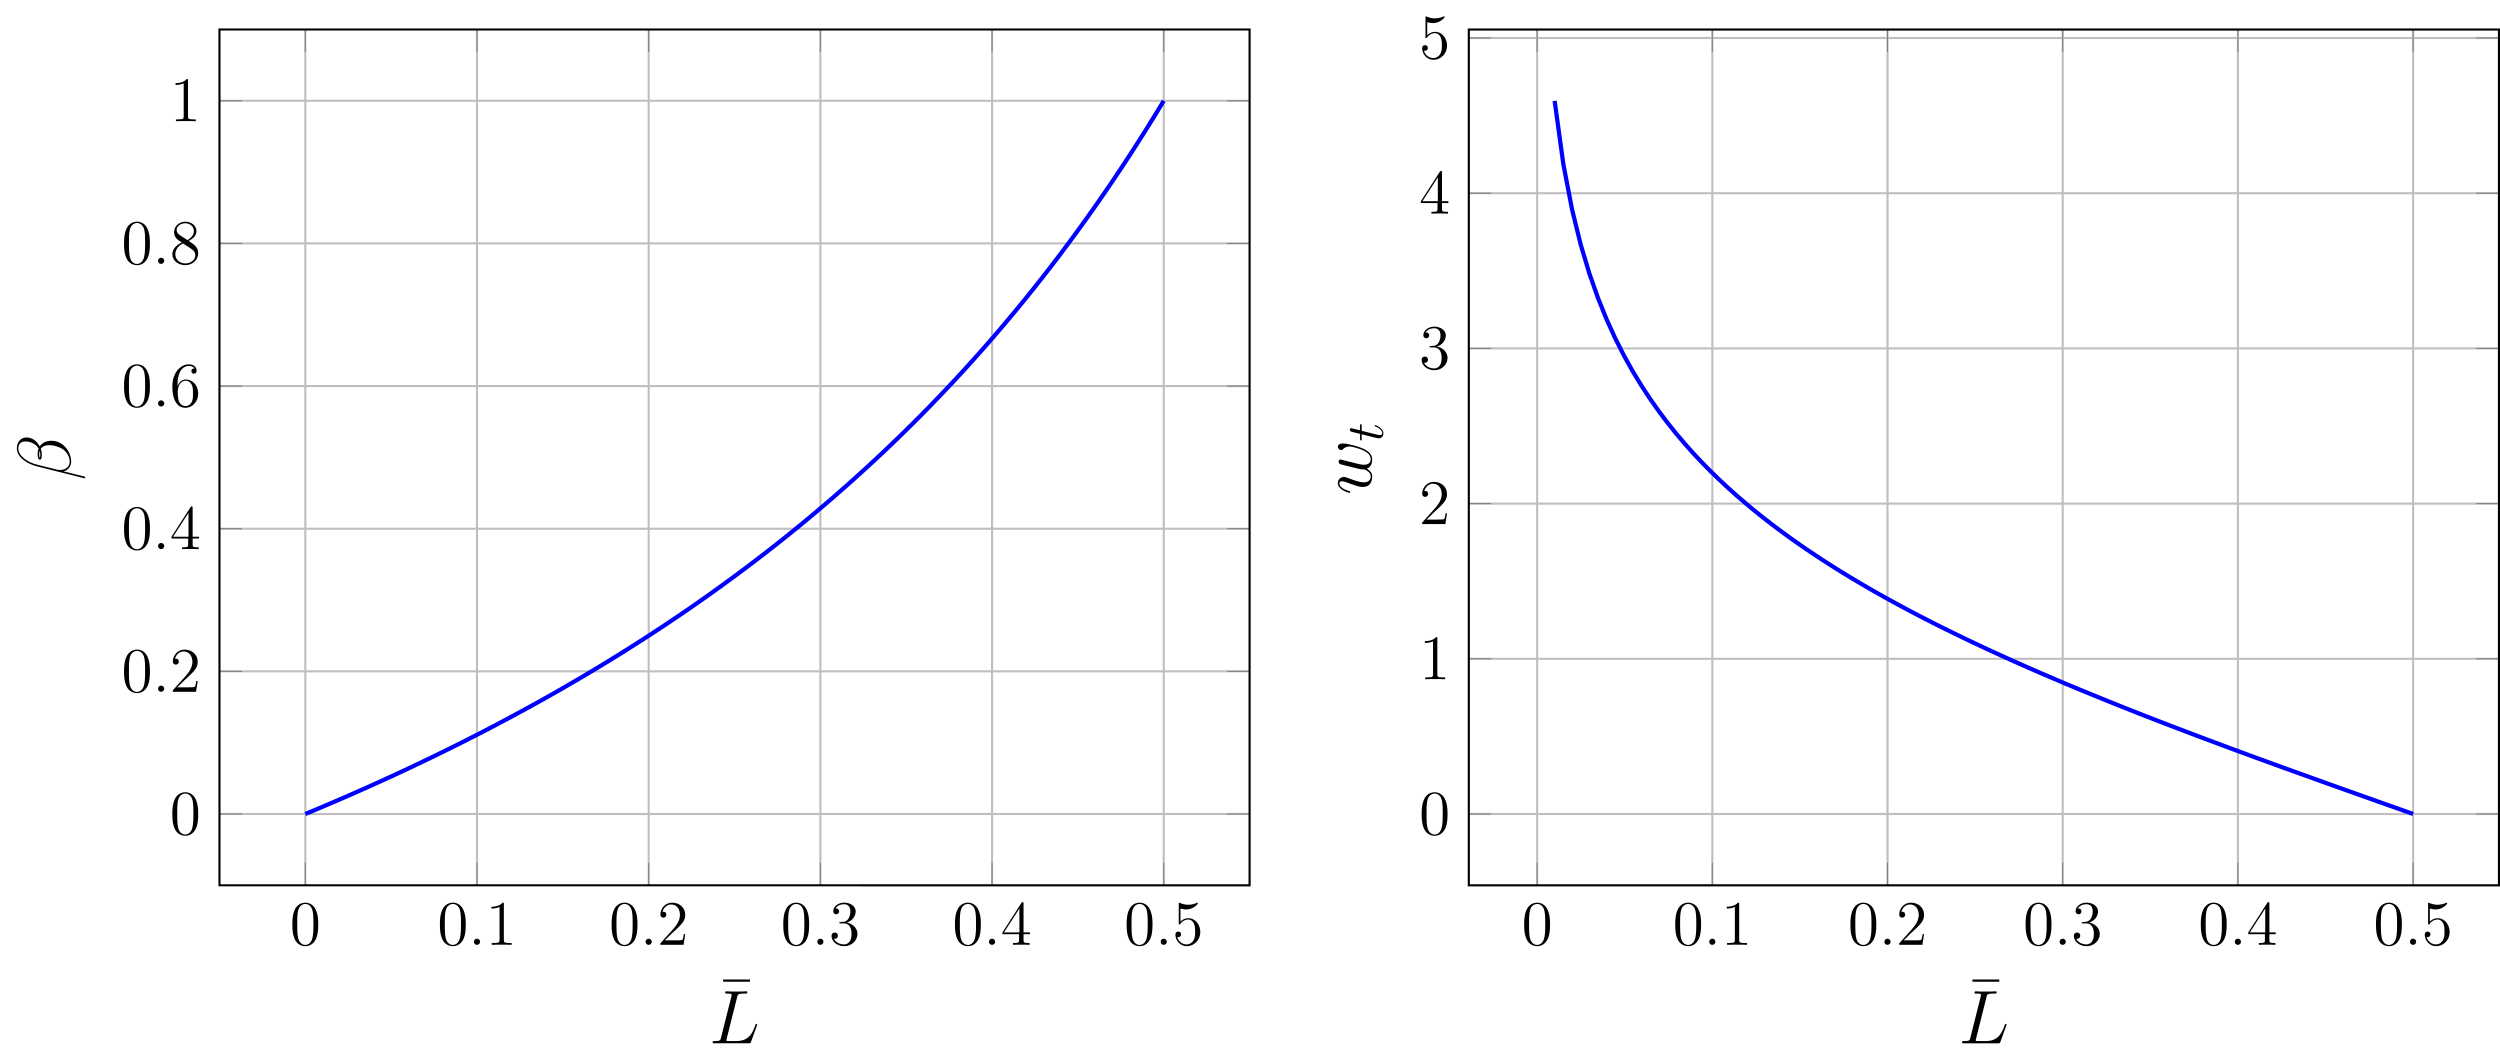 <svg xmlns="http://www.w3.org/2000/svg" xmlns:xlink="http://www.w3.org/1999/xlink" version="1.2" viewBox="0 0 471.477 200.077" height="266.769" width="628.636"><defs><symbol id="a" overflow="visible"><path d="M5.36-3.828c0-.985-.063-1.953-.5-2.86-.485-1-1.344-1.265-1.938-1.265-.688 0-1.531.344-1.985 1.344-.328.75-.453 1.5-.453 2.78 0 1.157.094 2.032.516 2.892A2.132 2.132 0 002.922.25c1.031 0 1.625-.625 1.984-1.313.422-.89.453-2.062.453-2.765zM2.921.016c-.39 0-1.172-.22-1.39-1.516-.126-.719-.126-1.625-.126-2.469 0-.984 0-1.86.188-2.562.203-.813.812-1.172 1.328-1.172.453 0 1.14.266 1.375 1.297.156.687.156 1.625.156 2.437 0 .797 0 1.703-.14 2.438C4.093-.22 3.328.016 2.921.016zm0 0"/></symbol><symbol id="c" overflow="visible"><path d="M3.438-7.656c0-.282 0-.297-.235-.297-.281.328-.89.766-2.11.766v.343c.266 0 .86 0 1.532-.297v6.22c0 .437-.047.577-1.094.577h-.375V0c.328-.031 1.485-.031 1.875-.031.406 0 1.547 0 1.875.031v-.344h-.375c-1.047 0-1.093-.14-1.093-.578zm0 0"/></symbol><symbol id="d" overflow="visible"><path d="M5.266-2.016H5c-.047.204-.14.875-.25 1.063-.094.11-.766.11-1.125.11H1.406c.328-.282 1.063-1.048 1.36-1.329 1.828-1.672 2.5-2.297 2.5-3.484 0-1.375-1.094-2.297-2.485-2.297-1.375 0-2.203 1.187-2.203 2.219 0 .609.531.609.563.609.265 0 .562-.188.562-.563 0-.343-.219-.562-.562-.562-.094 0-.125 0-.157.016.22-.813.875-1.375 1.641-1.375 1.016 0 1.64.859 1.64 1.953 0 1.015-.577 1.906-1.265 2.672L.578-.281V0h4.375zm0 0"/></symbol><symbol id="e" overflow="visible"><path d="M2.203-4.297c-.203.016-.25.031-.25.14 0 .11.063.11.266.11h.547c1.03 0 1.484.844 1.484 1.984 0 1.579-.813 1.985-1.406 1.985-.578 0-1.547-.266-1.906-1.063.39.063.734-.156.734-.578a.571.571 0 00-.578-.593c-.297 0-.61.171-.61.624C.484-.625 1.547.25 2.875.25c1.422 0 2.484-1.094 2.484-2.297C5.36-3.14 4.47-4 3.33-4.203 4.358-4.5 5.03-5.375 5.03-6.313c0-.937-.984-1.64-2.14-1.64-1.188 0-2.079.734-2.079 1.61 0 .468.375.577.547.577.25 0 .547-.187.547-.546 0-.375-.297-.547-.562-.547-.063 0-.094 0-.125.015.453-.812 1.578-.812 1.64-.812.391 0 1.172.172 1.172 1.343 0 .235-.031.891-.39 1.407-.36.531-.766.562-1.079.578zm0 0"/></symbol><symbol id="f" overflow="visible"><path d="M4.313-7.781c0-.235 0-.282-.172-.282-.094 0-.125 0-.22.141L.329-2.344V-2h3.14v1.094c0 .437-.03.562-.905.562h-.235V0c.281-.031 1.219-.031 1.563-.031.328 0 1.28 0 1.562.031v-.344H5.22c-.875 0-.907-.125-.907-.562V-2h1.204v-.344H4.312zm-.782.937v4.5H.625zm0 0"/></symbol><symbol id="g" overflow="visible"><path d="M1.531-6.844a3.88 3.88 0 001.063.172c1.344 0 2.219-.984 2.219-1.156 0-.047-.032-.11-.11-.11-.016 0-.047 0-.156.047A3.987 3.987 0 013-7.562c-.781 0-1.344-.25-1.578-.344-.078-.032-.11-.032-.125-.032-.094 0-.094.079-.094.266v3.547c0 .219 0 .281.14.281.063 0 .079 0 .204-.156.328-.484.89-.766 1.484-.766.64 0 .953.579 1.047.782.203.468.219 1.062.219 1.515 0 .453 0 1.125-.344 1.672-.265.422-.719.719-1.25.719A1.838 1.838 0 01.922-1.484a.396.396 0 00.187.03c.204 0 .532-.109.532-.515 0-.343-.235-.531-.532-.531-.218 0-.53.11-.53.578C.578-.906 1.405.25 2.718.25c1.36 0 2.547-1.14 2.547-2.656 0-1.422-.97-2.61-2.22-2.61a2.08 2.08 0 00-1.515.641zm0 0"/></symbol><symbol id="h" overflow="visible"><path d="M1.469-4.156c0-3.032 1.468-3.5 2.11-3.5.437 0 .874.125 1.093.484-.14 0-.594 0-.594.484 0 .266.172.5.484.5.297 0 .5-.187.5-.53 0-.626-.453-1.235-1.484-1.235-1.515 0-3.094 1.547-3.094 4.172C.484-.484 1.922.25 2.938.25 4.25.25 5.358-.89 5.358-2.438c0-1.593-1.109-2.656-2.312-2.656-1.063 0-1.453.922-1.578 1.25zM2.937-.078c-.75 0-1.109-.656-1.218-.906-.11-.313-.219-.907-.219-1.735 0-.953.422-2.14 1.5-2.14.656 0 1 .453 1.188.859.187.438.187 1.031.187 1.547 0 .61 0 1.156-.234 1.61-.297.562-.72.765-1.204.765zm0 0"/></symbol><symbol id="i" overflow="visible"><path d="M3.563-4.313c.593-.328 1.468-.875 1.468-1.875 0-1.046-1-1.765-2.11-1.765-1.171 0-2.108.875-2.108 1.969 0 .406.125.812.453 1.218.14.157.14.157.984.75C1.094-3.484.484-2.672.484-1.812.484-.532 1.704.25 2.922.25c1.328 0 2.437-.984 2.437-2.234 0-1.22-.859-1.75-1.796-2.329zM1.937-5.39c-.156-.109-.64-.421-.64-1 0-.78.812-1.265 1.625-1.265.86 0 1.625.61 1.625 1.468 0 .735-.531 1.329-1.219 1.704zM2.5-3.844l1.438.938c.312.203.874.578.874 1.297 0 .921-.921 1.53-1.89 1.53-1.016 0-1.875-.734-1.875-1.734 0-.921.672-1.671 1.453-2.03zm0 0"/></symbol><symbol id="b" overflow="visible"><path d="M2.203-.578a.586.586 0 00-.578-.578.576.576 0 00-.578.578c0 .344.281.578.562.578a.59.59 0 00.594-.578zm0 0"/></symbol><symbol id="j" overflow="visible"><path d="M6.031-7.984v-.422H.97v.422zm0 0"/></symbol><symbol id="k" overflow="visible"><path d="M5.266-8.688c.125-.546.171-.687 1.437-.687.375 0 .484 0 .484-.281 0-.14-.156-.14-.218-.14-.282 0-.61.03-.907.03H4.141c-.266 0-.579-.03-.86-.03-.11 0-.265 0-.265.265 0 .156.125.156.343.156.875 0 .875.11.875.266 0 .03 0 .109-.062.328L2.234-1.062c-.125.5-.156.64-1.156.64-.281 0-.422 0-.422.266C.656 0 .75 0 1.031 0h6.422c.328 0 .328-.016.438-.266L9-3.328c.016-.078.047-.156.047-.203a.14.14 0 00-.14-.14c-.016 0-.079 0-.11.062-.031.015-.031.03-.14.312-.47 1.266-1.11 2.875-3.532 2.875H3.75c-.203 0-.234 0-.328-.016-.156 0-.172-.03-.172-.156 0-.094.031-.187.063-.312zm0 0"/></symbol><symbol id="l" overflow="visible"><path d="M-8.344-8.125c-.86 0-1.765.734-1.765 2.047 0 1.844 2.265 3.016 3.75 3.39l9 2.266c.109.031.14-.047.14-.125 0-.094-.015-.172-.078-.187l-4.015-1C-.516-1.875.14-2.672.14-3.516.14-5.562-1.47-7.5-3.594-7.5c-.547 0-1.094.125-1.562.422-.266.172-.469.39-.64.625-.548-1.031-1.423-1.672-2.548-1.672zm2.531 2.5c.094.234.125.469.125.734 0 .204 0 .391-.078.641-.093-.14-.125-.36-.125-.656 0-.25.032-.516.079-.719zm-2.671-1.75c.796 0 1.937.39 2.468 1.328-.093.266-.171.64-.171.953 0 .297-.016 1.157.437 1.157.39 0 .344-.782.344-1.032 0-.36-.094-.703-.188-1.047.375-.453.86-.656 1.578-.656.829 0 1.5.234 2.125.5 1.063.484 1.75 1.594 1.75 2.594C-.14-2.531-.969-2-1.953-2c-.125 0-.313 0-.531-.047l-3.766-.937c-1.89-.47-3.578-1.672-3.578-3.063 0-1.031.719-1.328 1.344-1.328zm0 0"/></symbol><symbol id="p" overflow="visible"><path d="M-.875-4.938C-.015-5.25.141-6.14.141-6.688c0-1.093-.938-1.734-1.938-2.14-.828-.328-2.719-.86-3.562-.86-.875 0-.97.454-.97.579 0 .343.345.656.641.656a.399.399 0 00.329-.172c.125-.125.515-.5 1.25-.5.5 0 1.843.406 2.515.703.875.406 1.453.938 1.453 1.688 0 .796-.609 1.046-1.265 1.046-.422 0-.922-.125-1.157-.171l-2.421-.61c-.282-.078-.782-.203-.844-.203-.203 0-.36.172-.36.39 0 .423.36.516.704.595.562.156 2.984.75 3.296.812.25.063.407.063.72.063.343 0 .89.453.921.468.156.157.406.39.406.828 0 1.141-1.078 1.141-1.328 1.141-.453 0-1.078-.11-2.797-.75-.437-.172-.625-.25-.906-.25-.61 0-1.156.438-1.156 1.14C-6.328-.921-4.25-.39-4.125-.39-4.078-.39-4-.437-4-.547c0-.125-.063-.14-.266-.203-1.25-.36-1.765-.906-1.765-1.438 0-.156 0-.374.468-.374.063 0 .375 0 1 .234 1.797.672 2.375.828 2.922.828C-.125-1.5.141-2.734.141-3.469c0-.25 0-.89-1.016-1.469zm0 0"/></symbol><symbol id="q" overflow="visible"><path d="M-3.984-2.047v-.937c0-.204 0-.313-.204-.313-.109 0-.109.11-.109.281v.875c-1.422-.359-1.61-.406-1.672-.406-.172 0-.265.125-.265.297 0 .031 0 .313.359.39l1.578.391v.938c0 .203 0 .297.188.297.125 0 .125-.078.125-.282v-.875c2.828.72 3 .766 3.171.766.547 0 .922-.375.922-.922 0-1.016-1.453-1.578-1.53-1.578-.11 0-.11.078-.11.11 0 .093.031.109.14.156 1.047.421 1.282.953 1.282 1.296 0 .204-.125.313-.454.313-.25 0-.312-.031-.484-.063zm0 0"/></symbol><clipPath id="m"><path d="M276 6h195.477v148H276zm0 0"/></clipPath><clipPath id="n"><path d="M276 7h195.477v147H276zm0 0"/></clipPath><clipPath id="o"><path d="M276 5h195.477v163H276zm0 0"/></clipPath></defs><path d="M57.578 166.96V5.563m32.379 161.399V5.562m32.379 161.399V5.562m32.379 161.399V5.562m32.379 161.399V5.562m32.379 161.399V5.562M41.39 153.512h194.27M41.39 126.609h194.27M41.39 99.711h194.27M41.39 72.809h194.27M41.39 45.906h194.27M41.39 19.004h194.27" fill="none" stroke="#bfbfbf" stroke-width=".399" stroke-miterlimit="10"/><path d="M57.578 166.96v-4.25m32.379 4.25v-4.25m32.379 4.25v-4.25m32.379 4.25v-4.25m32.379 4.25v-4.25m32.379 4.25v-4.25M57.578 5.563v4.25m32.379-4.25v4.25m32.379-4.25v4.25m32.379-4.25v4.25m32.379-4.25v4.25m32.379-4.25v4.25M41.39 153.512h4.25m-4.25-26.903h4.25m-4.25-26.898h4.25m-4.25-26.902h4.25m-4.25-26.903h4.25m-4.25-26.902h4.25m190.02 134.508h-4.25m4.25-26.903h-4.25m4.25-26.898h-4.25m4.25-26.902h-4.25m4.25-26.903h-4.25m4.25-26.902h-4.25" fill="none" stroke="#7f7f7f" stroke-width=".199" stroke-miterlimit="10"/><path d="M41.39 166.96V5.563h194.27v161.399zm0 0" fill="none" stroke="#000" stroke-width=".399" stroke-miterlimit="10"/><use height="100%" width="100%" y="178.187" x="54.654" xlink:href="#a"/><use height="100%" width="100%" y="178.187" x="82.48" xlink:href="#a"/><use height="100%" width="100%" y="178.187" x="88.333" xlink:href="#b"/><use height="100%" width="100%" y="178.187" x="91.584" xlink:href="#c"/><use height="100%" width="100%" y="178.187" x="114.858" xlink:href="#a"/><use height="100%" width="100%" y="178.187" x="120.711" xlink:href="#b"/><use height="100%" width="100%" y="178.187" x="123.963" xlink:href="#d"/><use height="100%" width="100%" y="178.187" x="147.236" xlink:href="#a"/><use height="100%" width="100%" y="178.187" x="153.089" xlink:href="#b"/><use height="100%" width="100%" y="178.187" x="156.341" xlink:href="#e"/><use height="100%" width="100%" y="178.187" x="179.614" xlink:href="#a"/><use height="100%" width="100%" y="178.187" x="185.467" xlink:href="#b"/><use height="100%" width="100%" y="178.187" x="188.719" xlink:href="#f"/><use height="100%" width="100%" y="178.187" x="211.993" xlink:href="#a"/><use height="100%" width="100%" y="178.187" x="217.846" xlink:href="#b"/><use height="100%" width="100%" y="178.187" x="221.097" xlink:href="#g"/><use height="100%" width="100%" y="157.364" x="32.018" xlink:href="#a"/><use height="100%" width="100%" y="130.463" x="22.913" xlink:href="#a"/><use height="100%" width="100%" y="130.463" x="28.766" xlink:href="#b"/><use height="100%" width="100%" y="130.463" x="32.018" xlink:href="#d"/><use height="100%" width="100%" y="103.562" x="22.913" xlink:href="#a"/><use height="100%" width="100%" y="103.562" x="28.766" xlink:href="#b"/><use height="100%" width="100%" y="103.562" x="32.018" xlink:href="#f"/><use height="100%" width="100%" y="76.661" x="22.913" xlink:href="#a"/><use height="100%" width="100%" y="76.661" x="28.766" xlink:href="#b"/><use height="100%" width="100%" y="76.661" x="32.018" xlink:href="#h"/><use height="100%" width="100%" y="49.76" x="22.913" xlink:href="#a"/><use height="100%" width="100%" y="49.76" x="28.766" xlink:href="#b"/><use height="100%" width="100%" y="49.76" x="32.018" xlink:href="#i"/><use height="100%" width="100%" y="22.859" x="32.018" xlink:href="#c"/><path d="M57.578 153.512l1.637-.684 1.637-.687 1.632-.7 1.637-.703 1.637-.71 1.633-.72 1.636-.726 1.633-.734 1.637-.743 1.637-.746 1.632-.757 1.637-.766 1.637-.777 1.633-.782 1.636-.789 1.633-.8 1.637-.81 1.637-.815 1.632-.829 1.637-.836 1.637-.843 1.633-.856 1.636-.863 1.633-.875 1.637-.887 1.637-.894 1.632-.903 1.637-.918 1.637-.925 1.633-.938 1.636-.953 1.633-.957 1.637-.977 1.637-.98 1.632-1 1.637-1.004 1.637-1.023 1.633-1.036 1.636-1.046 1.633-1.06 1.637-1.073 1.637-1.09 1.633-1.098 1.636-1.117 1.637-1.129 1.633-1.148 1.637-1.157 1.632-1.175 1.637-1.196 1.637-1.207 1.633-1.222 1.636-1.243 1.637-1.257 1.633-1.274 1.637-1.293 1.632-1.312 1.637-1.328 1.637-1.352 1.633-1.367 1.636-1.39 1.637-1.407 1.633-1.43 1.637-1.453 1.632-1.472 1.637-1.493 1.637-1.515 1.633-1.54 1.636-1.566 1.637-1.59 1.633-1.609 1.637-1.64 1.632-1.665 1.637-1.691 1.637-1.719 1.633-1.746 1.636-1.77 1.637-1.808 1.633-1.832 1.637-1.867 1.632-1.895 1.637-1.93 1.637-1.964 1.633-1.992 1.636-2.032 1.637-2.066 1.633-2.106 1.637-2.14 1.632-2.184 1.637-2.219 1.637-2.265 1.633-2.301 1.636-2.352 1.637-2.39 1.633-2.442 1.637-2.484 1.633-2.535 1.636-2.586 1.637-2.637 1.633-2.687" fill="none" stroke="#00f" stroke-width=".797" stroke-miterlimit="10"/><use height="100%" width="100%" y="193.13" x="135.403" xlink:href="#j"/><use height="100%" width="100%" y="196.756" x="133.745" xlink:href="#k"/><use height="100%" width="100%" y="90.625" x="13.283" xlink:href="#l"/><path d="M289.89 166.965V5.566m33.04 161.399V5.566m33.039 161.399V5.566m33.039 161.399V5.566m33.043 161.399V5.566m33.039 161.399V5.566" fill="none" stroke="#bfbfbf" stroke-width=".399" stroke-miterlimit="10"/><g clip-path="url(#m)"><path d="M277.004 153.512H471.28m-194.277-29.266H471.28m-194.277-29.27H471.28M277.004 65.708H471.28M277.004 36.441H471.28M277.004 7.171H471.28" fill="none" stroke="#bfbfbf" stroke-width=".399" stroke-miterlimit="10"/></g><path d="M289.89 166.965v-4.254m33.04 4.254v-4.254m33.039 4.254v-4.254m33.039 4.254v-4.254m33.043 4.254v-4.254m33.039 4.254v-4.254M289.89 5.566V9.82m33.04-4.254V9.82m33.039-4.254V9.82m33.039-4.254V9.82m33.043-4.254V9.82m33.039-4.254V9.82" fill="none" stroke="#7f7f7f" stroke-width=".199" stroke-miterlimit="10"/><g clip-path="url(#n)"><path d="M277.004 153.512h4.25m-4.25-29.266h4.25m-4.25-29.27h4.25m-4.25-29.269h4.25m-4.25-29.266h4.25m-4.25-29.27h4.25m190.027 146.34h-4.254m4.254-29.265h-4.254m4.254-29.27h-4.254m4.254-29.269h-4.254m4.254-29.266h-4.254m4.254-29.27h-4.254" fill="none" stroke="#7f7f7f" stroke-width=".199" stroke-miterlimit="10"/></g><g clip-path="url(#o)"><path d="M277.004 166.965V5.566H471.28v161.399zm0 0" fill="none" stroke="#000" stroke-width=".399" stroke-miterlimit="10"/></g><use height="100%" width="100%" y="178.187" x="286.963" xlink:href="#a"/><use height="100%" width="100%" y="178.187" x="315.45" xlink:href="#a"/><use height="100%" width="100%" y="178.187" x="321.303" xlink:href="#b"/><use height="100%" width="100%" y="178.187" x="324.555" xlink:href="#c"/><use height="100%" width="100%" y="178.187" x="348.49" xlink:href="#a"/><use height="100%" width="100%" y="178.187" x="354.343" xlink:href="#b"/><use height="100%" width="100%" y="178.187" x="357.594" xlink:href="#d"/><use height="100%" width="100%" y="178.187" x="381.529" xlink:href="#a"/><use height="100%" width="100%" y="178.187" x="387.382" xlink:href="#b"/><use height="100%" width="100%" y="178.187" x="390.634" xlink:href="#e"/><use height="100%" width="100%" y="178.187" x="414.569" xlink:href="#a"/><use height="100%" width="100%" y="178.187" x="420.422" xlink:href="#b"/><use height="100%" width="100%" y="178.187" x="423.673" xlink:href="#f"/><use height="100%" width="100%" y="178.187" x="447.608" xlink:href="#a"/><use height="100%" width="100%" y="178.187" x="453.461" xlink:href="#b"/><use height="100%" width="100%" y="178.187" x="456.713" xlink:href="#g"/><use height="100%" width="100%" y="157.365" x="267.63" xlink:href="#a"/><use height="100%" width="100%" y="128.097" x="267.63" xlink:href="#c"/><use height="100%" width="100%" y="98.829" x="267.63" xlink:href="#d"/><use height="100%" width="100%" y="69.561" x="267.63" xlink:href="#e"/><use height="100%" width="100%" y="40.293" x="267.63" xlink:href="#f"/><use height="100%" width="100%" y="11.025" x="267.63" xlink:href="#g"/><path d="M293.191 19.02l1.637 11.914 1.637 8.52 1.633 6.651 1.636 5.461 1.637 4.649 1.633 4.05 1.637 3.59 1.636 3.227 1.633 2.938 1.637 2.695 1.633 2.492 1.636 2.32 1.637 2.176 1.633 2.043 1.637 1.93 1.636 1.832 1.633 1.738 1.637 1.66 1.637 1.586 1.632 1.524 1.637 1.464 1.633 1.407 1.637 1.36 1.636 1.312 1.633 1.27 1.637 1.23 1.637 1.195 1.632 1.16 1.637 1.133 1.637 1.098 1.633 1.074 1.636 1.047 1.637 1.023 1.633 1 1.637.977 1.633.96 1.636.938 1.637.922 1.633.902 1.636.887 1.637.875 1.633.855 1.637.84 1.636.836 1.633.813 1.637.804 1.633.797 1.637.782 1.636.773 1.633.762 1.637.754 1.636.742 1.633.738 1.637.723 1.637.719 1.633.714 1.636.703 1.637.7 1.633.691 1.637.684 1.632.675 1.637.672 1.637.668 1.633.66 1.636.657 1.637.652 1.633.645 1.637.644 1.636.637 1.633.633 1.637.629 1.637.625 1.632.62 1.637.622 1.633.613 1.637.613 1.636.61 1.633.61 1.637.6 1.637.606 1.632.598 1.637.594 1.637.597 1.633.594 1.636.59 1.633.59 1.637.586 1.637.593 1.632.586 1.637.586 1.637.582 1.633.582 3.273 1.164 1.633.582 3.273 1.157 1.633.582 1.637.578" fill="none" stroke="#00f" stroke-width=".797" stroke-miterlimit="10"/><use height="100%" width="100%" y="193.13" x="371.019" xlink:href="#j"/><use height="100%" width="100%" y="196.757" x="369.362" xlink:href="#k"/><use height="100%" width="100%" y="93.335" x="258.638" xlink:href="#p"/><use height="100%" width="100%" y="83.294" x="260.79" xlink:href="#q"/></svg>